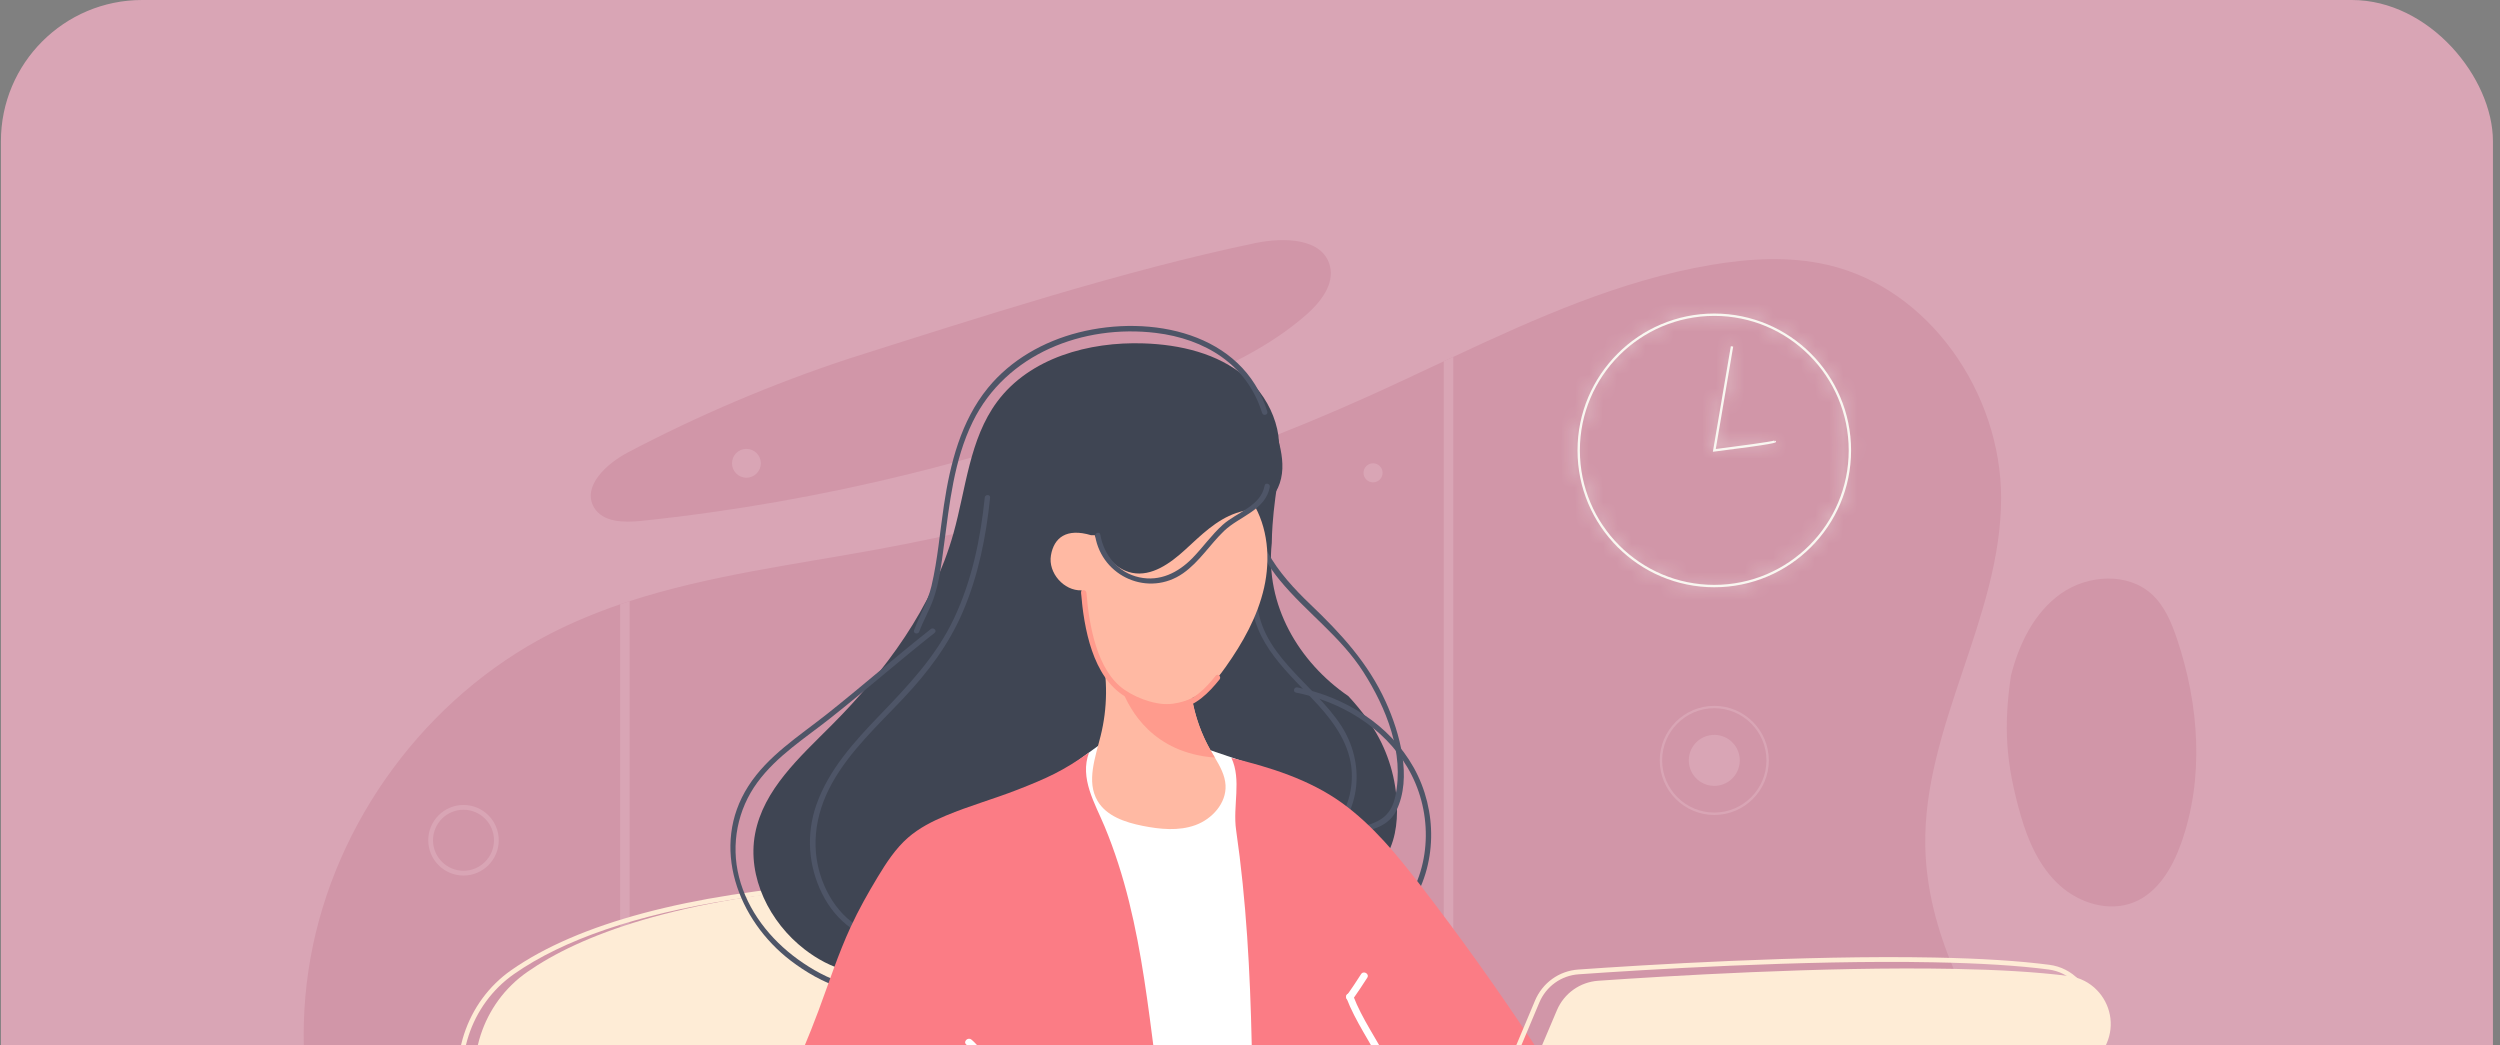 <svg width="177" height="74" viewBox="0 0 177 74" fill="none" xmlns="http://www.w3.org/2000/svg">
<rect x="0" y="0" width="177" height="74" fill="#808080" stroke="none"/>
<rect x="0.065" width="176.435" height="210" rx="10" fill="#D9A5B5"/>
<g clip-path="url(#clip0_0_1)">
<path d="M94.154 18.812C93.637 16.84 90.876 16.794 88.88 17.209C79.565 19.145 69.148 22.522 60.077 25.399C54.699 27.174 49.467 29.395 44.452 32.033C42.941 32.828 41.2 34.429 42.048 35.913C42.661 36.984 44.17 37.008 45.398 36.88C58.278 35.531 70.968 32.386 82.989 27.563C86.376 26.204 89.767 24.675 92.507 22.264C93.514 21.372 94.497 20.114 94.154 18.812Z" fill="#D196A8"/>
<path d="M142.546 91.257C142.697 93.981 142.347 96.874 141.015 99.523C140.99 99.574 140.963 99.624 140.936 99.675C140.922 99.704 140.907 99.731 140.892 99.759C140.807 99.921 140.718 100.083 140.624 100.242C140.16 101.038 139.6 101.808 138.93 102.539C138.1 103.445 137.072 104.262 135.898 104.998C135.749 105.092 135.599 105.183 135.446 105.273C135.108 105.473 134.759 105.668 134.4 105.855C127.252 109.598 116.202 110.961 110.018 111.451C108.484 111.478 106.953 111.566 105.428 111.711H105.421H105.42C102.76 111.962 100.117 112.388 97.514 112.987C88.573 115.04 80.175 119.089 71.206 121.018C63.181 122.744 54.117 122.462 47.407 117.99C45.997 117.05 44.87 115.739 44.11 114.224C43.244 112.499 42.519 110.963 41.772 109.512C41.656 109.286 41.539 109.063 41.421 108.84C41.403 108.806 41.386 108.773 41.367 108.739C40.443 107.009 39.441 105.372 38.068 103.639C37.862 103.379 37.648 103.116 37.424 102.851L37.422 102.849C37.311 102.716 37.196 102.581 37.076 102.444C37.041 102.402 37.004 102.36 36.967 102.318C36.623 101.926 36.258 101.528 35.87 101.121C34.528 99.715 33.081 98.413 31.689 97.054C31.566 96.934 31.443 96.813 31.32 96.691C31.222 96.595 31.126 96.497 31.028 96.399C30.652 96.021 30.282 95.636 29.921 95.243C23.271 87.975 20.247 77.535 21.982 67.834C23.718 58.133 30.173 49.392 38.932 44.882C40.541 44.054 42.204 43.368 43.906 42.786C44.13 42.709 44.354 42.634 44.58 42.56C50.217 40.731 56.247 39.973 62.113 38.896C74.024 36.714 85.671 33.091 96.718 28.131C98.557 27.306 100.385 26.442 102.218 25.581C102.443 25.475 102.669 25.37 102.893 25.266C108.785 22.508 114.723 19.854 121.102 18.764C123.845 18.296 126.68 18.129 129.39 18.752C136.601 20.412 141.678 27.843 141.679 35.246C141.683 43.704 136.149 51.461 136.311 59.917C136.368 62.924 137.146 65.822 138.318 68.596C139.419 71.207 140.87 73.708 142.398 76.089C142.496 76.241 142.594 76.391 142.693 76.543C143.727 78.141 144.803 79.722 145.846 81.319L142.344 89.207C142.44 89.875 142.509 90.56 142.546 91.257Z" fill="#D196A8"/>
<path d="M102.893 25.266V71.509C102.893 71.695 102.741 71.847 102.556 71.847C102.369 71.847 102.218 71.695 102.218 71.509V25.581C102.443 25.475 102.669 25.37 102.893 25.266Z" fill="#D9A5B5"/>
<path d="M44.58 42.56V91.466C44.58 91.654 44.43 91.804 44.243 91.804C44.057 91.804 43.906 91.654 43.906 91.466V42.786C44.13 42.709 44.354 42.634 44.58 42.56Z" fill="#D9A5B5"/>
<path d="M70.494 66.298C69.558 64.47 67.74 63.289 65.066 62.762C65.065 62.761 65.063 62.761 65.06 62.761C63.42 62.437 61.46 62.357 59.182 62.526C48.674 63.307 40.944 65.378 36.208 68.679C32.974 70.934 31.608 75.137 32.888 78.904L38.749 96.153L38.948 96.74L54.194 95.667L57.743 95.417L57.815 95.412L57.861 95.356C57.863 95.353 57.876 95.338 57.9 95.309C58.34 94.779 62.352 89.892 65.83 84.119C70.777 75.91 72.346 69.914 70.494 66.298ZM57.648 95.085L45.565 95.937L40.013 96.327H40.011L39.184 96.386L39.102 96.141L33.207 78.794C31.976 75.171 33.29 71.124 36.401 68.956C39.898 66.517 45.059 64.757 51.796 63.699C51.807 63.697 51.821 63.696 51.836 63.692C54.113 63.336 56.572 63.061 59.207 62.864C59.981 62.806 60.718 62.778 61.418 62.778C65.996 62.778 68.942 64.009 70.194 66.453C74.378 74.626 58.622 93.908 57.648 95.085Z" fill="#FEECD6"/>
<path d="M40.09 96.563L34.072 78.848C32.816 75.151 34.128 71.048 37.329 68.817C41.05 66.224 47.837 63.615 60.219 62.695C87.767 60.648 58.757 95.248 58.757 95.248L40.09 96.563Z" fill="#FEECD6"/>
<path d="M90.462 33.722C90.594 33.203 90.624 32.73 90.614 32.266C90.602 31.803 90.543 31.341 90.51 30.837C90.464 30.521 90.393 30.207 90.297 29.9C89.918 28.666 89.162 27.52 88.179 26.683C86.212 25.011 83.54 24.395 80.962 24.311C77.096 24.182 72.906 25.332 70.6 28.439C68.632 31.088 68.396 34.588 67.504 37.766C66.038 42.992 62.697 47.517 58.864 51.358C56.62 53.609 54.051 55.902 53.461 59.028C52.882 62.094 54.488 65.3 56.955 67.207C57.854 67.903 58.875 68.46 59.978 68.733C61.099 69.011 62.28 68.99 63.419 68.795C66.913 68.2 69.914 66.061 72.869 64.104C73.164 63.908 73.463 63.712 73.759 63.496C75.905 61.881 76.073 59.013 77.76 56.987C78.055 56.586 78.359 56.302 78.666 56.113C82.651 55.975 89.23 53.781 90.26 59.404C90.368 59.715 90.476 60.023 90.596 60.319C91.076 61.498 91.744 62.465 93.245 62.541C93.505 62.562 93.768 62.57 94.033 62.566C95.354 62.548 96.691 62.209 97.607 61.284C98.58 60.302 98.899 58.839 98.909 57.456C98.924 55.531 98.418 53.604 97.46 51.935C97.091 51.29 96.661 50.691 96.192 50.119C95.957 49.834 95.715 49.554 95.463 49.285C91.928 46.862 89.567 42.812 90.042 38.449C90.047 38.027 90.066 37.607 90.095 37.184C90.182 35.918 90.368 34.64 90.567 33.381L90.462 33.722Z" fill="#3F4553"/>
<path d="M88.847 34.414C88.05 36.782 89.086 39.225 90.597 41.065C92.48 43.357 94.912 45.049 96.528 47.581C98.143 50.114 99.445 53.327 98.788 56.38C98.518 57.635 97.828 58.147 96.637 58.471C95.637 58.742 94.706 59.033 93.844 59.632C93.645 59.77 93.834 60.099 94.036 59.959C95.037 59.264 96.116 59.066 97.243 58.69C97.948 58.454 98.526 58.069 98.862 57.386C99.999 55.067 99.106 51.881 98.11 49.689C96.856 46.931 94.942 44.862 92.78 42.797C90.569 40.685 88.108 37.805 89.214 34.516C89.292 34.283 88.924 34.183 88.847 34.414Z" fill="#4E5567"/>
<path d="M76.126 53.993L78.082 52.561L80.585 51.38L88.275 53.993L91.559 88.776L83.071 90.911L77.22 73.276L76.126 53.993Z" fill="white"/>
<path d="M91.751 49.034C94.942 49.672 97.951 51.476 99.639 54.318C101.395 57.273 101.426 61.137 99.481 64.006C99.344 64.209 99.671 64.399 99.808 64.198C101.776 61.292 101.788 57.387 100.093 54.348C98.396 51.304 95.212 49.341 91.85 48.669C91.613 48.619 91.511 48.985 91.751 49.034Z" fill="#4E5567"/>
<path d="M65.903 44.536C63.408 46.502 61.02 48.6 58.529 50.571C56.564 52.125 54.361 53.508 52.981 55.659C50.254 59.912 52.234 65.16 55.992 68.022C58.102 69.631 60.964 70.908 63.634 70.09C63.867 70.019 63.768 69.651 63.533 69.724C61.084 70.475 58.468 69.354 56.49 67.921C54.521 66.497 52.928 64.475 52.322 62.092C51.733 59.773 52.214 57.31 53.629 55.386C55.002 53.519 57.004 52.259 58.797 50.841C61.288 48.872 63.677 46.772 66.171 44.806C66.363 44.654 66.094 44.386 65.903 44.536Z" fill="#4E5567"/>
<path d="M69.72 35.231C69.42 38.166 68.807 41.105 67.542 43.787C66.287 46.448 64.314 48.524 62.299 50.62C60.497 52.493 58.684 54.471 57.804 56.967C57.068 59.046 57.223 61.301 58.207 63.272C59.19 65.241 60.99 66.681 63.255 66.634C63.499 66.629 63.499 66.249 63.255 66.254C60.959 66.301 59.236 64.722 58.362 62.702C57.316 60.283 57.647 57.715 58.913 55.443C60.202 53.133 62.186 51.324 63.98 49.417C65.699 47.591 67.173 45.638 68.166 43.32C69.266 40.753 69.818 37.999 70.099 35.231C70.123 34.988 69.743 34.99 69.72 35.231Z" fill="#4E5567"/>
<path d="M88.624 42.256C88.609 45.539 91.317 47.699 93.331 49.923C94.522 51.239 95.586 52.767 95.701 54.596C95.814 56.398 95.065 58.15 93.738 59.357C93.557 59.522 93.826 59.789 94.006 59.625C96.382 57.465 96.669 54.021 94.952 51.371C93.011 48.374 88.985 46.231 89.003 42.256C89.005 42.012 88.626 42.012 88.624 42.256Z" fill="#4E5567"/>
<path d="M87.183 53.658C87.917 55.222 87.269 57.06 87.517 58.771C88.961 68.75 88.602 78.966 88.757 89.025C88.781 90.552 88.847 92.206 89.806 93.395C89.988 93.621 90.211 93.832 90.489 93.92C90.709 93.989 90.945 93.976 91.176 93.962C94.436 93.765 97.696 93.567 100.957 93.37C99.897 87.106 98.838 80.84 97.779 74.575C100.323 77.733 102.864 80.89 105.408 84.048C106.484 81.23 107.558 78.411 108.634 75.591C108.763 75.254 108.894 74.899 108.845 74.542C108.801 74.224 108.621 73.946 108.444 73.679C105.959 69.938 103.35 66.281 100.606 62.725C98.941 60.567 97.199 58.42 94.986 56.83C92.694 55.18 89.875 54.307 87.183 53.658Z" fill="#FB7C85"/>
<path d="M89.725 29.139C87.988 23.521 81.445 22.243 76.35 23.543C73.888 24.171 71.567 25.478 69.946 27.463C68.031 29.807 67.272 32.828 66.831 35.761C66.542 37.673 66.392 39.61 65.947 41.495C65.687 42.596 65.107 43.566 64.714 44.621C64.628 44.85 64.996 44.95 65.08 44.722C65.375 43.929 65.81 43.193 66.09 42.398C66.513 41.2 66.66 39.875 66.829 38.621C67.229 35.648 67.534 32.588 68.873 29.856C71.233 25.043 76.704 22.949 81.837 23.571C85.283 23.988 88.292 25.792 89.358 29.24C89.432 29.473 89.798 29.373 89.725 29.139Z" fill="#4E5567"/>
<path d="M77.254 37.894C75.497 37.364 74.618 38.076 74.407 39.317C74.195 40.555 75.32 41.841 76.574 41.797C76.696 43.326 76.913 44.87 77.531 46.275C78.146 47.679 79.206 48.943 80.622 49.527C82.201 50.18 84.131 49.878 85.436 48.776C85.959 48.333 86.379 47.783 86.775 47.225C87.986 45.517 89.037 43.652 89.498 41.608C89.958 39.565 89.776 37.317 88.668 35.54C88.548 35.347 88.408 35.153 88.206 35.05C87.917 34.904 87.571 34.974 87.259 35.056C83.889 35.943 80.737 37.904 77.254 37.894Z" fill="#FFB9A3"/>
<path d="M90.322 30.457C90.574 31.35 90.827 32.259 90.791 33.186C90.756 34.112 90.382 35.074 89.612 35.592C88.998 36.006 88.226 36.085 87.526 36.323C86.108 36.804 85.011 37.914 83.905 38.925C82.857 39.882 81.542 40.836 80.152 40.557C78.873 40.3 78.028 39.084 77.507 37.887C77.227 37.246 76.998 36.534 77.161 35.854C77.256 35.462 77.475 35.111 77.718 34.791C79.116 32.954 81.385 31.944 83.663 31.593C85.944 31.241 88.268 31.478 90.562 31.716L90.322 30.457Z" fill="#3F4553"/>
<path d="M77.539 37.956C78.032 40.851 81.338 42.288 83.766 40.586C84.92 39.777 85.664 38.547 86.671 37.584C87.74 36.561 89.606 36.119 89.902 34.48C89.946 34.24 89.58 34.139 89.536 34.379C89.27 35.842 87.565 36.264 86.575 37.153C85.777 37.87 85.161 38.761 84.411 39.526C83.409 40.547 82.117 41.191 80.659 40.874C79.175 40.55 78.153 39.318 77.903 37.855C77.865 37.615 77.499 37.718 77.539 37.956Z" fill="#4E5567"/>
<path d="M123.127 54.252C123.357 53.282 122.758 52.308 121.788 52.078C120.818 51.848 119.845 52.448 119.615 53.418C119.385 54.389 119.985 55.362 120.955 55.592C121.925 55.822 122.897 55.222 123.127 54.252Z" fill="#D9A5B5"/>
<path d="M121.372 57.7C119.244 57.7 117.511 55.966 117.511 53.837C117.511 51.707 119.244 49.974 121.372 49.974C123.501 49.974 125.233 51.707 125.233 53.837C125.235 55.966 123.502 57.7 121.372 57.7ZM121.372 50.141C119.336 50.141 117.68 51.798 117.68 53.835C117.68 55.872 119.336 57.529 121.372 57.529C123.408 57.529 125.064 55.872 125.064 53.835C125.066 51.798 123.41 50.141 121.372 50.141Z" fill="#D9A5B5"/>
<path d="M97.212 34.151C97.585 34.151 97.887 33.849 97.887 33.476C97.887 33.103 97.585 32.801 97.212 32.801C96.84 32.801 96.538 33.103 96.538 33.476C96.538 33.849 96.84 34.151 97.212 34.151Z" fill="#D9A5B5"/>
<path d="M32.816 61.988C31.439 61.988 30.32 60.867 30.32 59.49C30.32 58.113 31.439 56.992 32.816 56.992C34.192 56.992 35.312 58.113 35.312 59.49C35.312 60.867 34.192 61.988 32.816 61.988ZM32.816 57.33C31.625 57.33 30.657 58.299 30.657 59.49C30.657 60.681 31.625 61.65 32.816 61.65C34.007 61.65 34.975 60.681 34.975 59.49C34.975 58.299 34.007 57.33 32.816 57.33Z" fill="#D9A5B5"/>
<path d="M53.867 32.801C53.867 33.364 53.41 33.822 52.846 33.822C52.283 33.822 51.826 33.364 51.826 32.801C51.826 32.237 52.283 31.78 52.846 31.78C53.412 31.782 53.867 32.237 53.867 32.801Z" fill="#D9A5B5"/>
<path d="M149.143 73.895L145.846 81.319L142.344 89.207L141.403 91.325L138.743 97.314L98.833 98.382L100.967 93.353L110.232 71.519C110.736 70.333 111.863 69.529 113.148 69.438C117.758 69.118 129.087 68.419 138.318 68.596C141.371 68.654 144.196 68.809 146.47 69.104C147.272 69.209 147.959 69.579 148.468 70.107C149.399 71.065 149.743 72.545 149.143 73.895Z" fill="#FEECD6"/>
<path d="M97.59 98.443L97.276 98.32L99.41 92.901L108.677 70.848C109.208 69.585 110.38 68.74 111.736 68.644C116.228 68.328 127.673 67.614 136.921 67.793C140.219 67.856 142.966 68.029 145.092 68.308C145.903 68.414 146.628 68.782 147.19 69.371C148.22 70.443 148.499 72.017 147.897 73.382L140.156 90.984L139.848 90.847L147.588 73.246C148.134 72.007 147.881 70.578 146.945 69.604C146.436 69.071 145.78 68.738 145.046 68.642C142.934 68.365 140.197 68.193 136.913 68.131C127.679 67.952 116.245 68.665 111.758 68.981C110.53 69.069 109.468 69.835 108.985 70.979L99.72 93.029L97.59 98.443Z" fill="#FEECD6"/>
<path d="M98.278 75.156C97.486 73.587 96.435 72.15 95.806 70.5C95.691 70.198 95.202 70.329 95.318 70.635C95.966 72.329 97.029 73.801 97.843 75.412C97.988 75.703 98.425 75.446 98.278 75.156Z" fill="white"/>
<path d="M83.072 88.679C82.797 84.073 82.363 79.478 81.771 74.903C81.292 71.197 80.84 67.474 79.938 63.841C79.487 62.028 78.924 60.243 78.206 58.516C77.526 56.881 76.416 55.097 77.106 53.273C75.298 54.572 74.107 55.104 72.034 55.914C70.364 56.567 68.63 57.05 66.976 57.742C66.014 58.143 65.072 58.621 64.287 59.306C63.4 60.081 62.749 61.087 62.14 62.094C61.452 63.233 60.799 64.396 60.239 65.604C59.34 67.543 58.686 69.584 57.939 71.585C56.603 75.159 54.965 78.617 53.174 81.987C52.044 84.114 50.829 86.272 50.512 88.66C50.195 91.048 51.006 93.765 53.098 94.956C54.053 95.5 55.171 95.675 56.267 95.758C64.274 96.357 71.864 95.257 80.913 94.081C80.681 94.175 81.16 94.049 80.913 94.081C81.179 93.972 81.333 93.701 81.459 93.443C82.189 91.951 82.965 90.339 83.072 88.679Z" fill="#FB7C85"/>
<path d="M84.633 58.419C83.446 58.849 82.13 58.717 80.891 58.469C79.661 58.223 78.332 57.781 77.701 56.696C76.905 55.33 77.548 53.626 77.927 52.092C78.415 50.132 78.433 48.058 77.984 46.091L82.646 46.99L84.228 47.296C84.186 49.329 84.706 51.371 85.716 53.136C85.812 53.303 85.912 53.469 86.01 53.636C86.377 54.255 86.731 54.888 86.769 55.597C86.836 56.859 85.822 57.988 84.633 58.419Z" fill="#FFB9A3"/>
<path d="M86.01 53.636C81.646 53.315 79.983 50.279 79.433 48.821C79.794 49.11 80.192 49.349 80.623 49.526C81.82 50.021 83.218 49.967 84.392 49.434C84.613 50.733 85.062 51.992 85.716 53.136C85.812 53.303 85.912 53.469 86.01 53.636Z" fill="#FF9B8D"/>
<mask id="path-31-inside-1_0_1" fill="white">
<path d="M121.372 41.578C116.032 41.578 111.687 37.231 111.687 31.888C111.687 26.545 116.032 22.198 121.372 22.198C126.712 22.198 131.057 26.545 131.057 31.888C131.057 37.231 126.714 41.578 121.372 41.578ZM121.372 22.366C116.125 22.366 111.856 26.638 111.856 31.888C111.856 37.138 116.125 41.409 121.372 41.409C126.619 41.409 130.888 37.138 130.888 31.888C130.888 26.638 126.619 22.366 121.372 22.366Z"/>
</mask>
<path d="M121.372 41.578C116.032 41.578 111.687 37.231 111.687 31.888C111.687 26.545 116.032 22.198 121.372 22.198C126.712 22.198 131.057 26.545 131.057 31.888C131.057 37.231 126.714 41.578 121.372 41.578ZM121.372 22.366C116.125 22.366 111.856 26.638 111.856 31.888C111.856 37.138 116.125 41.409 121.372 41.409C126.619 41.409 130.888 37.138 130.888 31.888C130.888 26.638 126.619 22.366 121.372 22.366Z" fill="#F9F7F1"/>
<path d="M121.372 36.578C118.796 36.578 116.687 34.472 116.687 31.888H106.687C106.687 39.99 113.268 46.578 121.372 46.578V36.578ZM116.687 31.888C116.687 29.304 118.796 27.198 121.372 27.198V17.198C113.268 17.198 106.687 23.786 106.687 31.888H116.687ZM121.372 27.198C123.948 27.198 126.057 29.304 126.057 31.888H136.057C136.057 23.786 129.476 17.198 121.372 17.198V27.198ZM126.057 31.888C126.057 34.472 123.949 36.578 121.372 36.578V46.578C129.478 46.578 136.057 39.989 136.057 31.888H126.057ZM121.372 17.366C113.361 17.366 106.856 23.879 106.856 31.888H116.856C116.856 29.397 118.889 27.366 121.372 27.366V17.366ZM106.856 31.888C106.856 39.897 113.361 46.409 121.372 46.409V36.409C118.889 36.409 116.856 34.379 116.856 31.888H106.856ZM121.372 46.409C129.383 46.409 135.888 39.897 135.888 31.888H125.888C125.888 34.379 123.855 36.409 121.372 36.409V46.409ZM135.888 31.888C135.888 23.879 129.383 17.366 121.372 17.366V27.366C123.855 27.366 125.888 29.397 125.888 31.888H135.888Z" fill="#F9F7F1" mask="url(#path-31-inside-1_0_1)"/>
<mask id="path-33-inside-2_0_1" fill="white">
<path d="M121.271 31.986L122.543 24.51L122.71 24.538L121.477 31.79C123.092 31.586 125.452 31.269 125.616 31.189L125.646 31.253L125.66 31.255L125.722 31.193L125.744 31.284C125.724 31.345 125.695 31.429 121.386 31.971L121.271 31.986Z"/>
</mask>
<path d="M121.271 31.986L122.543 24.51L122.71 24.538L121.477 31.79C123.092 31.586 125.452 31.269 125.616 31.189L125.646 31.253L125.66 31.255L125.722 31.193L125.744 31.284C125.724 31.345 125.695 31.429 121.386 31.971L121.271 31.986Z" fill="#F9F7F1"/>
<path d="M121.271 31.986L116.342 31.147L115.204 37.833L121.927 36.943L121.271 31.986ZM122.543 24.51L123.389 19.582L118.453 18.734L117.613 23.671L122.543 24.51ZM122.71 24.538L127.639 25.377L128.476 20.456L123.556 19.611L122.71 24.538ZM121.477 31.79L116.547 30.952L115.418 37.596L122.104 36.751L121.477 31.79ZM125.616 31.189L130.135 29.05L127.976 24.489L123.435 26.69L125.616 31.189ZM125.646 31.253L121.127 33.393L122.302 35.874L125.026 36.215L125.646 31.253ZM125.66 31.255L125.039 36.216L127.467 36.52L129.196 34.79L125.66 31.255ZM125.722 31.193L130.583 30.023L128.495 21.345L122.185 27.658L125.722 31.193ZM125.744 31.284L130.488 32.864L130.94 31.506L130.605 30.114L125.744 31.284ZM121.386 31.971L120.762 27.01L120.746 27.012L120.729 27.014L121.386 31.971ZM126.2 32.824L127.472 25.348L117.613 23.671L116.342 31.147L126.2 32.824ZM121.696 29.438L121.863 29.466L123.556 19.611L123.389 19.582L121.696 29.438ZM117.78 23.7L116.547 30.952L126.406 32.628L127.639 25.377L117.78 23.7ZM122.104 36.751C122.925 36.647 123.945 36.513 124.79 36.394C125.208 36.335 125.611 36.275 125.935 36.222C126.091 36.197 126.27 36.166 126.438 36.132C126.518 36.116 126.643 36.09 126.784 36.055C126.791 36.053 127.271 35.943 127.797 35.688L123.435 26.69C123.753 26.536 124.014 26.453 124.092 26.428C124.205 26.393 124.293 26.37 124.336 26.359C124.385 26.347 124.422 26.338 124.44 26.334C124.46 26.33 124.473 26.327 124.477 26.326C124.478 26.326 124.433 26.335 124.32 26.354C124.104 26.389 123.786 26.436 123.391 26.492C122.612 26.602 121.644 26.729 120.85 26.829L122.104 36.751ZM121.097 33.329L121.127 33.393L130.165 29.114L130.135 29.05L121.097 33.329ZM125.026 36.215L125.039 36.216L126.28 26.294L126.267 26.292L125.026 36.215ZM129.196 34.79L129.259 34.727L122.185 27.658L122.123 27.721L129.196 34.79ZM120.861 32.362L120.883 32.453L130.605 30.114L130.583 30.023L120.861 32.362ZM121 29.703C120.99 29.733 121.128 29.279 121.415 28.785C121.734 28.236 122.131 27.794 122.548 27.45C122.929 27.136 123.282 26.942 123.508 26.831C123.738 26.719 123.929 26.648 124.043 26.61C124.161 26.569 124.254 26.543 124.306 26.529C124.36 26.515 124.396 26.507 124.407 26.504C124.427 26.5 124.402 26.506 124.307 26.522C123.895 26.595 122.923 26.738 120.762 27.01L122.009 36.931C124.158 36.661 125.355 36.492 126.039 36.371C126.305 36.325 126.795 36.237 127.278 36.072C127.48 36.002 128.189 35.759 128.908 35.167C129.336 34.814 129.74 34.363 130.063 33.807C130.214 33.547 130.318 33.314 130.387 33.139C130.421 33.054 130.446 32.983 130.463 32.938C130.471 32.914 130.477 32.896 130.481 32.884C130.483 32.878 130.485 32.873 130.486 32.87C130.486 32.868 130.487 32.866 130.487 32.866C130.487 32.865 130.488 32.864 130.488 32.864L121 29.703ZM120.729 27.014L120.614 27.029L121.927 36.943L122.042 36.927L120.729 27.014Z" fill="#F9F7F1" mask="url(#path-33-inside-2_0_1)"/>
<path d="M154.134 45.242C153.744 44.084 153.258 42.91 152.359 42.083C150.652 40.511 147.821 40.685 145.923 42.022C144.026 43.358 142.941 45.589 142.374 47.839C141.855 51.422 141.986 53.96 143.066 57.73C143.592 59.566 144.402 61.389 145.815 62.675C147.229 63.961 149.345 64.6 151.11 63.869C152.793 63.172 153.805 61.436 154.419 59.721C156.078 55.09 155.701 49.903 154.134 45.242Z" fill="#D196A8"/>
<path d="M68.418 73.959C68.71 74.192 68.922 74.501 69.2 74.748C69.465 74.982 69.772 75.159 70.079 75.333C70.364 75.493 70.619 75.056 70.334 74.896C70.034 74.727 69.73 74.558 69.48 74.319C69.237 74.084 69.04 73.813 68.775 73.602C68.522 73.401 68.163 73.757 68.418 73.959Z" fill="white"/>
<path d="M95.789 70.736C96.138 70.24 96.475 69.735 96.801 69.224C96.976 68.949 96.539 68.694 96.364 68.969C96.038 69.481 95.701 69.985 95.352 70.481C95.165 70.748 95.603 71.001 95.789 70.736Z" fill="white"/>
<path d="M76.539 41.968C76.741 44.445 77.34 47.932 79.673 49.321C80.735 49.953 82.159 50.406 83.4 50.2C84.66 49.991 85.578 49.057 86.344 48.106C86.495 47.917 86.229 47.647 86.075 47.837C85.353 48.735 84.512 49.626 83.323 49.819C82.103 50.016 80.634 49.53 79.627 48.845C77.634 47.488 77.102 44.192 76.92 41.969C76.898 41.725 76.519 41.723 76.539 41.968Z" fill="#FF9B8D"/>
</g>
<defs>
<clipPath id="clip0_0_1">
<rect width="134" height="105" fill="white" transform="translate(21.5 17)"/>
</clipPath>
</defs>
</svg>
